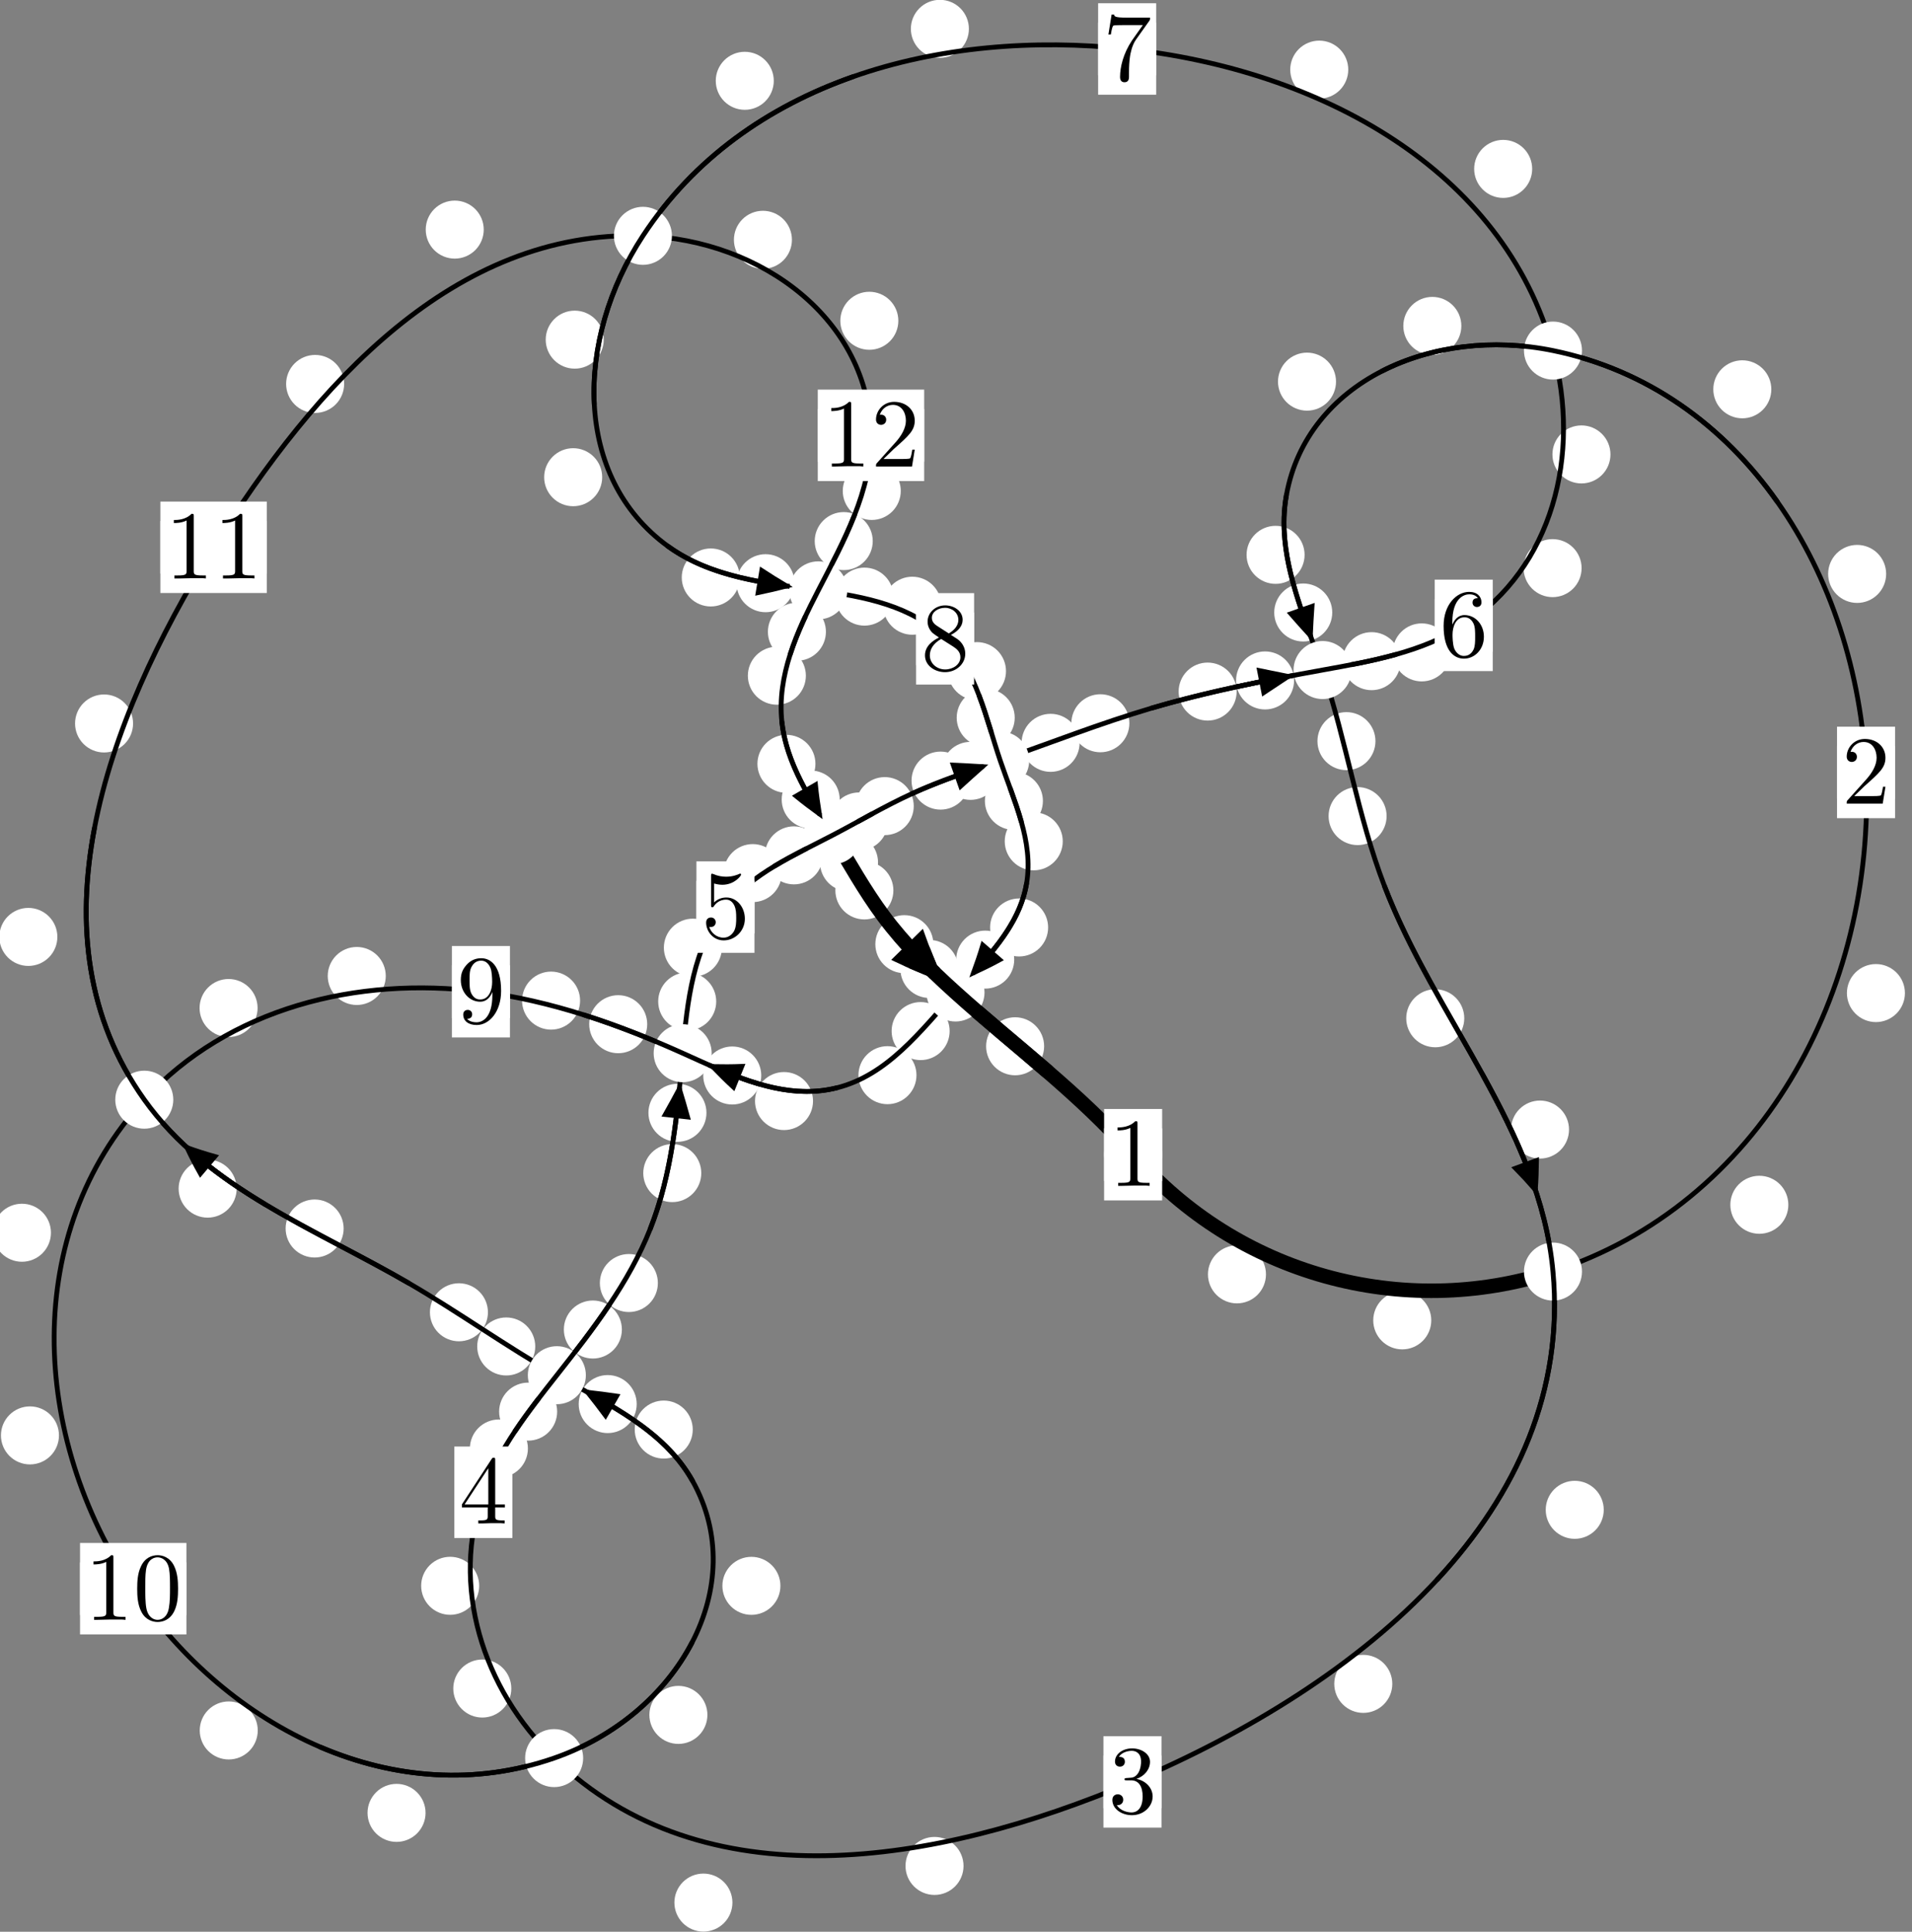 <?xml version="1.0"?>
<!-- Created by MetaPost 1.999 on 2021.07.06:0002 -->
<svg version="1.1" xmlns="http://www.w3.org/2000/svg" xmlns:xlink="http://www.w3.org/1999/xlink" width="196.989" height="199.014" viewBox="0 0 196.989 199.014">
<rect x="0" y="0" width="196.989" height="199.014" fill="#808080" stroke="none"/>
<!-- Original BoundingBox: -160.728546 -67.995987 36.260040 131.018036 -->
  <defs>
    <g transform="scale(0.01,0.01)" id="GLYPHcmr10_48">
      <path style="fill-rule: evenodd;" d="M460 -320C460 -400,455 -480,420 -554C374 -650,292 -666,250 -666C190 -666,117 -640,76 -547C44 -478,39 -400,39 -320C39 -245,43 -155,84 -79C127 2,200 22,249 22C303 22,379 1,423 -94C455 -163,460 -241,460 -320M249 -0C210 -0,151 -25,133 -121C122 -181,122 -273,122 -332C122 -396,122 -462,130 -516C149 -635,224 -644,249 -644C282 -644,348 -626,367 -527C377 -471,377 -395,377 -332C377 -257,377 -189,366 -125C351 -30,294 -0,249 -0"></path>
    </g>
    <g transform="scale(0.01,0.01)" id="GLYPHcmr10_49">
      <path style="fill-rule: evenodd;" d="M294 -640C294 -664,294 -666,271 -666C209 -602,121 -602,89 -602L89 -571C109 -571,168 -571,220 -597L220 -79C220 -43,217 -31,127 -31L95 -31L95 -0L257 -0L130 -3L217 -3L257 -3L297 -3L384 -3L419 -0L419 -31L387 -31C297 -31,294 -42,294 -79"></path>
    </g>
    <g transform="scale(0.01,0.01)" id="GLYPHcmr10_50">
      <path style="fill-rule: evenodd;" d="M127 -77L233 -180C389 -318,449 -372,449 -472C449 -586,359 -666,237 -666C124 -666,50 -574,50 -485C50 -429,100 -429,103 -429C120 -429,155 -441,155 -482C155 -508,137 -534,102 -534C94 -534,92 -534,89 -533C112 -598,166 -635,224 -635C315 -635,358 -554,358 -472C358 -392,308 -313,253 -251L61 -37C50 -26,50 -24,50 -0L421 -0L449 -174L424 -174C419 -144,412 -100,402 -85C395 -77,329 -77,307 -77"></path>
    </g>
    <g transform="scale(0.01,0.01)" id="GLYPHcmr10_51">
      <path style="fill-rule: evenodd;" d="M290 -352C372 -379,430 -449,430 -528C430 -610,342 -666,246 -666C145 -666,69 -606,69 -530C69 -497,91 -478,120 -478C151 -478,171 -500,171 -529C171 -579,124 -579,109 -579C140 -628,206 -641,242 -641C283 -641,338 -619,338 -529C338 -517,336 -459,310 -415C280 -367,246 -364,221 -363C213 -362,189 -360,182 -360C174 -359,167 -358,167 -348C167 -337,174 -337,191 -337L235 -337C317 -337,354 -269,354 -171C354 -35,285 -6,241 -6C198 -6,123 -23,88 -82C123 -77,154 -99,154 -137C154 -173,127 -193,98 -193C74 -193,42 -179,42 -135C42 -44,135 22,244 22C366 22,457 -69,457 -171C457 -253,394 -331,290 -352"></path>
    </g>
    <g transform="scale(0.01,0.01)" id="GLYPHcmr10_52">
      <path style="fill-rule: evenodd;" d="M294 -165L294 -78C294 -42,292 -31,218 -31L197 -31L197 -0L332 -0L238 -3L290 -3L332 -3L374 -3L427 -3L468 -0L468 -31L447 -31C373 -31,371 -42,371 -78L371 -165L471 -165L471 -196L371 -196L371 -651C371 -671,371 -677,355 -677C346 -677,343 -677,335 -665L28 -196L28 -165M300 -196L56 -196L300 -569"></path>
    </g>
    <g transform="scale(0.01,0.01)" id="GLYPHcmr10_53">
      <path style="fill-rule: evenodd;" d="M449 -201C449 -320,367 -420,259 -420C211 -420,168 -404,132 -369L132 -564C152 -558,185 -551,217 -551C340 -551,410 -642,410 -655C410 -661,407 -666,400 -666C399 -666,397 -666,392 -663C372 -654,323 -634,256 -634C216 -634,170 -641,123 -662C115 -665,113 -665,111 -665C101 -665,101 -657,101 -641L101 -345C101 -327,101 -319,115 -319C122 -319,124 -322,128 -328C139 -344,176 -398,257 -398C309 -398,334 -352,342 -334C358 -297,360 -258,360 -208C360 -173,360 -113,336 -71C312 -32,275 -6,229 -6C156 -6,99 -59,82 -118C85 -117,88 -116,99 -116C132 -116,149 -141,149 -165C149 -189,132 -214,99 -214C85 -214,50 -207,50 -161C50 -75,119 22,231 22C347 22,449 -74,449 -201"></path>
    </g>
    <g transform="scale(0.01,0.01)" id="GLYPHcmr10_54">
      <path style="fill-rule: evenodd;" d="M132 -328L132 -352C132 -605,256 -641,307 -641C331 -641,373 -635,395 -601C380 -601,340 -601,340 -556C340 -525,364 -510,386 -510C402 -510,432 -519,432 -558C432 -618,388 -666,305 -666C177 -666,42 -537,42 -316C42 -49,158 22,251 22C362 22,457 -72,457 -204C457 -331,368 -427,257 -427C189 -427,152 -376,132 -328M251 -6C188 -6,158 -66,152 -81C134 -128,134 -208,134 -226C134 -304,166 -404,256 -404C272 -404,318 -404,349 -342C367 -305,367 -254,367 -205C367 -157,367 -107,350 -71C320 -11,274 -6,251 -6"></path>
    </g>
    <g transform="scale(0.01,0.01)" id="GLYPHcmr10_55">
      <path style="fill-rule: evenodd;" d="M476 -609C485 -621,485 -623,485 -644L242 -644C120 -644,118 -657,114 -676L89 -676L56 -470L81 -470C84 -486,93 -549,106 -561C113 -567,191 -567,204 -567L411 -567C400 -551,321 -442,299 -409C209 -274,176 -135,176 -33C176 -23,176 22,222 22C268 22,268 -23,268 -33L268 -84C268 -139,271 -194,279 -248C283 -271,297 -357,341 -419"></path>
    </g>
    <g transform="scale(0.01,0.01)" id="GLYPHcmr10_56">
      <path style="fill-rule: evenodd;" d="M163 -457C117 -487,113 -521,113 -538C113 -599,178 -641,249 -641C322 -641,386 -589,386 -517C386 -460,347 -412,287 -377M309 -362C381 -399,430 -451,430 -517C430 -609,341 -666,250 -666C150 -666,69 -592,69 -499C69 -481,71 -436,113 -389C124 -377,161 -352,186 -335C128 -306,42 -250,42 -151C42 -45,144 22,249 22C362 22,457 -61,457 -168C457 -204,446 -249,408 -291C389 -312,373 -322,309 -362M209 -320L332 -242C360 -223,407 -193,407 -132C407 -58,332 -6,250 -6C164 -6,92 -68,92 -151C92 -209,124 -273,209 -320"></path>
    </g>
    <g transform="scale(0.01,0.01)" id="GLYPHcmr10_57">
      <path style="fill-rule: evenodd;" d="M367 -318L367 -286C367 -52,263 -6,205 -6C188 -6,134 -8,107 -42C151 -42,159 -71,159 -88C159 -119,135 -134,113 -134C97 -134,67 -125,67 -86C67 -19,121 22,206 22C335 22,457 -114,457 -329C457 -598,342 -666,253 -666C198 -666,149 -648,106 -603C65 -558,42 -516,42 -441C42 -316,130 -218,242 -218C303 -218,344 -260,367 -318M243 -241C227 -241,181 -241,150 -304C132 -341,132 -391,132 -440C132 -494,132 -541,153 -578C180 -628,218 -641,253 -641C299 -641,332 -607,349 -562C361 -530,365 -467,365 -421C365 -338,331 -241,243 -241"></path>
    </g>
  </defs>
  <path d="M130.43 131.286C130.43 130.493,130.116 129.733,129.555 129.173C128.995 128.612,128.234 128.297,127.442 128.297C126.649 128.297,125.889 128.612,125.328 129.173C124.768 129.733,124.453 130.493,124.453 131.286C124.453 132.079,124.768 132.839,125.328 133.399C125.889 133.96,126.649 134.275,127.442 134.275C128.234 134.275,128.995 133.96,129.555 133.399C130.116 132.839,130.43 132.079,130.43 131.286Z" style="fill: rgb(100%,100%,100%);stroke: none;"></path>
  <path d="M119.732 118.959C119.732 118.166,119.417 117.406,118.857 116.846C118.296 116.285,117.536 115.97,116.743 115.97C115.951 115.97,115.191 116.285,114.63 116.846C114.07 117.406,113.755 118.166,113.755 118.959C113.755 119.752,114.07 120.512,114.63 121.072C115.191 121.633,115.951 121.948,116.743 121.948C117.536 121.948,118.296 121.633,118.857 121.072C119.417 120.512,119.732 119.752,119.732 118.959Z" style="fill: rgb(100%,100%,100%);stroke: none;"></path>
  <path d="M184.249 124.119C184.249 123.326,183.934 122.566,183.374 122.005C182.813 121.445,182.053 121.13,181.261 121.13C180.468 121.13,179.708 121.445,179.147 122.005C178.587 122.566,178.272 123.326,178.272 124.119C178.272 124.911,178.587 125.671,179.147 126.232C179.708 126.792,180.468 127.107,181.261 127.107C182.053 127.107,182.813 126.792,183.374 126.232C183.934 125.671,184.249 124.911,184.249 124.119Z" style="fill: rgb(100%,100%,100%);stroke: none;"></path>
  <path d="M147.46 136.026C147.46 135.234,147.145 134.473,146.584 133.913C146.024 133.352,145.264 133.038,144.471 133.038C143.678 133.038,142.918 133.352,142.358 133.913C141.797 134.473,141.482 135.234,141.482 136.026C141.482 136.819,141.797 137.579,142.358 138.14C142.918 138.7,143.678 139.015,144.471 139.015C145.264 139.015,146.024 138.7,146.584 138.14C147.145 137.579,147.46 136.819,147.46 136.026Z" style="fill: rgb(100%,100%,100%);stroke: none;"></path>
  <path d="M194.326 59.126C194.326 58.333,194.012 57.573,193.451 57.012C192.891 56.452,192.13 56.137,191.338 56.137C190.545 56.137,189.785 56.452,189.224 57.012C188.664 57.573,188.349 58.333,188.349 59.126C188.349 59.918,188.664 60.679,189.224 61.239C189.785 61.8,190.545 62.114,191.338 62.114C192.13 62.114,192.891 61.8,193.451 61.239C194.012 60.679,194.326 59.918,194.326 59.126Z" style="fill: rgb(100%,100%,100%);stroke: none;"></path>
  <path d="M196.26 102.309C196.26 101.516,195.945 100.756,195.385 100.195C194.824 99.635,194.064 99.32,193.271 99.32C192.479 99.32,191.718 99.635,191.158 100.195C190.598 100.756,190.283 101.516,190.283 102.309C190.283 103.101,190.598 103.861,191.158 104.422C191.718 104.982,192.479 105.297,193.271 105.297C194.064 105.297,194.824 104.982,195.385 104.422C195.945 103.861,196.26 103.101,196.26 102.309Z" style="fill: rgb(100%,100%,100%);stroke: none;"></path>
  <path d="M150.559 33.576C150.559 32.783,150.244 32.023,149.683 31.463C149.123 30.902,148.363 30.587,147.57 30.587C146.777 30.587,146.017 30.902,145.457 31.463C144.896 32.023,144.581 32.783,144.581 33.576C144.581 34.369,144.896 35.129,145.457 35.689C146.017 36.25,146.777 36.565,147.57 36.565C148.363 36.565,149.123 36.25,149.683 35.689C150.244 35.129,150.559 34.369,150.559 33.576Z" style="fill: rgb(100%,100%,100%);stroke: none;"></path>
  <path d="M182.495 40.106C182.495 39.314,182.18 38.553,181.62 37.993C181.059 37.433,180.299 37.118,179.506 37.118C178.714 37.118,177.954 37.433,177.393 37.993C176.833 38.553,176.518 39.314,176.518 40.106C176.518 40.899,176.833 41.659,177.393 42.22C177.954 42.78,178.714 43.095,179.506 43.095C180.299 43.095,181.059 42.78,181.62 42.22C182.18 41.659,182.495 40.899,182.495 40.106Z" style="fill: rgb(100%,100%,100%);stroke: none;"></path>
  <path d="M134.409 57.161C134.409 56.368,134.094 55.608,133.533 55.048C132.973 54.487,132.213 54.172,131.42 54.172C130.627 54.172,129.867 54.487,129.307 55.048C128.746 55.608,128.431 56.368,128.431 57.161C128.431 57.954,128.746 58.714,129.307 59.274C129.867 59.835,130.627 60.15,131.42 60.15C132.213 60.15,132.973 59.835,133.533 59.274C134.094 58.714,134.409 57.954,134.409 57.161Z" style="fill: rgb(100%,100%,100%);stroke: none;"></path>
  <path d="M137.647 39.318C137.647 38.525,137.332 37.765,136.771 37.204C136.211 36.644,135.451 36.329,134.658 36.329C133.865 36.329,133.105 36.644,132.545 37.204C131.984 37.765,131.669 38.525,131.669 39.318C131.669 40.11,131.984 40.871,132.545 41.431C133.105 41.992,133.865 42.306,134.658 42.306C135.451 42.306,136.211 41.992,136.771 41.431C137.332 40.871,137.647 40.11,137.647 39.318Z" style="fill: rgb(100%,100%,100%);stroke: none;"></path>
  <path d="M141.71 76.353C141.71 75.561,141.395 74.801,140.835 74.24C140.274 73.68,139.514 73.365,138.722 73.365C137.929 73.365,137.169 73.68,136.608 74.24C136.048 74.801,135.733 75.561,135.733 76.353C135.733 77.146,136.048 77.906,136.608 78.467C137.169 79.027,137.929 79.342,138.722 79.342C139.514 79.342,140.274 79.027,140.835 78.467C141.395 77.906,141.71 77.146,141.71 76.353Z" style="fill: rgb(100%,100%,100%);stroke: none;"></path>
  <path d="M137.259 63.101C137.259 62.308,136.944 61.548,136.383 60.987C135.823 60.427,135.063 60.112,134.27 60.112C133.477 60.112,132.717 60.427,132.157 60.987C131.596 61.548,131.281 62.308,131.281 63.101C131.281 63.893,131.596 64.653,132.157 65.214C132.717 65.774,133.477 66.089,134.27 66.089C135.063 66.089,135.823 65.774,136.383 65.214C136.944 64.653,137.259 63.893,137.259 63.101Z" style="fill: rgb(100%,100%,100%);stroke: none;"></path>
  <path d="M150.859 104.903C150.859 104.111,150.544 103.351,149.983 102.79C149.423 102.23,148.663 101.915,147.87 101.915C147.077 101.915,146.317 102.23,145.757 102.79C145.196 103.351,144.881 104.111,144.881 104.903C144.881 105.696,145.196 106.456,145.757 107.017C146.317 107.577,147.077 107.892,147.87 107.892C148.663 107.892,149.423 107.577,149.983 107.017C150.544 106.456,150.859 105.696,150.859 104.903Z" style="fill: rgb(100%,100%,100%);stroke: none;"></path>
  <path d="M142.859 84.074C142.859 83.282,142.544 82.521,141.983 81.961C141.423 81.401,140.663 81.086,139.87 81.086C139.077 81.086,138.317 81.401,137.757 81.961C137.196 82.521,136.881 83.282,136.881 84.074C136.881 84.867,137.196 85.627,137.757 86.188C138.317 86.748,139.077 87.063,139.87 87.063C140.663 87.063,141.423 86.748,141.983 86.188C142.544 85.627,142.859 84.867,142.859 84.074Z" style="fill: rgb(100%,100%,100%);stroke: none;"></path>
  <path d="M165.23 155.543C165.23 154.751,164.915 153.99,164.355 153.43C163.794 152.87,163.034 152.555,162.241 152.555C161.449 152.555,160.689 152.87,160.128 153.43C159.568 153.99,159.253 154.751,159.253 155.543C159.253 156.336,159.568 157.096,160.128 157.657C160.689 158.217,161.449 158.532,162.241 158.532C163.034 158.532,163.794 158.217,164.355 157.657C164.915 157.096,165.23 156.336,165.23 155.543Z" style="fill: rgb(100%,100%,100%);stroke: none;"></path>
  <path d="M161.653 116.37C161.653 115.577,161.338 114.817,160.777 114.256C160.217 113.696,159.457 113.381,158.664 113.381C157.871 113.381,157.111 113.696,156.551 114.256C155.99 114.817,155.675 115.577,155.675 116.37C155.675 117.162,155.99 117.923,156.551 118.483C157.111 119.043,157.871 119.358,158.664 119.358C159.457 119.358,160.217 119.043,160.777 118.483C161.338 117.923,161.653 117.162,161.653 116.37Z" style="fill: rgb(100%,100%,100%);stroke: none;"></path>
  <path d="M99.27 192.232C99.27 191.439,98.955 190.679,98.395 190.118C97.834 189.558,97.074 189.243,96.281 189.243C95.489 189.243,94.729 189.558,94.168 190.118C93.608 190.679,93.293 191.439,93.293 192.232C93.293 193.024,93.608 193.785,94.168 194.345C94.729 194.906,95.489 195.22,96.281 195.22C97.074 195.22,97.834 194.906,98.395 194.345C98.955 193.785,99.27 193.024,99.27 192.232Z" style="fill: rgb(100%,100%,100%);stroke: none;"></path>
  <path d="M143.445 173.475C143.445 172.683,143.13 171.923,142.569 171.362C142.009 170.802,141.249 170.487,140.456 170.487C139.663 170.487,138.903 170.802,138.343 171.362C137.782 171.923,137.467 172.683,137.467 173.475C137.467 174.268,137.782 175.028,138.343 175.589C138.903 176.149,139.663 176.464,140.456 176.464C141.249 176.464,142.009 176.149,142.569 175.589C143.13 175.028,143.445 174.268,143.445 173.475Z" style="fill: rgb(100%,100%,100%);stroke: none;"></path>
  <path d="M52.679 173.956C52.679 173.163,52.364 172.403,51.803 171.843C51.243 171.282,50.483 170.967,49.69 170.967C48.897 170.967,48.137 171.282,47.577 171.843C47.016 172.403,46.701 173.163,46.701 173.956C46.701 174.749,47.016 175.509,47.577 176.069C48.137 176.63,48.897 176.945,49.69 176.945C50.483 176.945,51.243 176.63,51.803 176.069C52.364 175.509,52.679 174.749,52.679 173.956Z" style="fill: rgb(100%,100%,100%);stroke: none;"></path>
  <path d="M75.459 196.007C75.459 195.215,75.144 194.454,74.584 193.894C74.023 193.333,73.263 193.019,72.47 193.019C71.678 193.019,70.918 193.333,70.357 193.894C69.797 194.454,69.482 195.215,69.482 196.007C69.482 196.8,69.797 197.56,70.357 198.121C70.918 198.681,71.678 198.996,72.47 198.996C73.263 198.996,74.023 198.681,74.584 198.121C75.144 197.56,75.459 196.8,75.459 196.007Z" style="fill: rgb(100%,100%,100%);stroke: none;"></path>
  <path d="M54.389 149.226C54.389 148.433,54.074 147.673,53.514 147.112C52.953 146.552,52.193 146.237,51.401 146.237C50.608 146.237,49.848 146.552,49.287 147.112C48.727 147.673,48.412 148.433,48.412 149.226C48.412 150.018,48.727 150.779,49.287 151.339C49.848 151.9,50.608 152.214,51.401 152.214C52.193 152.214,52.953 151.9,53.514 151.339C54.074 150.779,54.389 150.018,54.389 149.226Z" style="fill: rgb(100%,100%,100%);stroke: none;"></path>
  <path d="M49.369 163.372C49.369 162.579,49.054 161.819,48.494 161.259C47.933 160.698,47.173 160.383,46.38 160.383C45.588 160.383,44.827 160.698,44.267 161.259C43.707 161.819,43.392 162.579,43.392 163.372C43.392 164.165,43.707 164.925,44.267 165.485C44.827 166.046,45.588 166.361,46.38 166.361C47.173 166.361,47.933 166.046,48.494 165.485C49.054 164.925,49.369 164.165,49.369 163.372Z" style="fill: rgb(100%,100%,100%);stroke: none;"></path>
  <path d="M64.071 136.969C64.071 136.176,63.756 135.416,63.195 134.856C62.635 134.295,61.874 133.98,61.082 133.98C60.289 133.98,59.529 134.295,58.968 134.856C58.408 135.416,58.093 136.176,58.093 136.969C58.093 137.762,58.408 138.522,58.968 139.082C59.529 139.643,60.289 139.958,61.082 139.958C61.874 139.958,62.635 139.643,63.195 139.082C63.756 138.522,64.071 137.762,64.071 136.969Z" style="fill: rgb(100%,100%,100%);stroke: none;"></path>
  <path d="M57.402 145.428C57.402 144.636,57.087 143.876,56.526 143.315C55.966 142.755,55.206 142.44,54.413 142.44C53.62 142.44,52.86 142.755,52.3 143.315C51.739 143.876,51.424 144.636,51.424 145.428C51.424 146.221,51.739 146.981,52.3 147.542C52.86 148.102,53.62 148.417,54.413 148.417C55.206 148.417,55.966 148.102,56.526 147.542C57.087 146.981,57.402 146.221,57.402 145.428Z" style="fill: rgb(100%,100%,100%);stroke: none;"></path>
  <path d="M72.252 120.855C72.252 120.063,71.937 119.302,71.376 118.742C70.816 118.182,70.056 117.867,69.263 117.867C68.47 117.867,67.71 118.182,67.15 118.742C66.589 119.302,66.274 120.063,66.274 120.855C66.274 121.648,66.589 122.408,67.15 122.969C67.71 123.529,68.47 123.844,69.263 123.844C70.056 123.844,70.816 123.529,71.376 122.969C71.937 122.408,72.252 121.648,72.252 120.855Z" style="fill: rgb(100%,100%,100%);stroke: none;"></path>
  <path d="M67.779 132.179C67.779 131.387,67.464 130.626,66.904 130.066C66.343 129.506,65.583 129.191,64.791 129.191C63.998 129.191,63.238 129.506,62.677 130.066C62.117 130.626,61.802 131.387,61.802 132.179C61.802 132.972,62.117 133.732,62.677 134.293C63.238 134.853,63.998 135.168,64.791 135.168C65.583 135.168,66.343 134.853,66.904 134.293C67.464 133.732,67.779 132.972,67.779 132.179Z" style="fill: rgb(100%,100%,100%);stroke: none;"></path>
  <path d="M73.79 103.172C73.79 102.379,73.475 101.619,72.914 101.059C72.354 100.498,71.594 100.183,70.801 100.183C70.008 100.183,69.248 100.498,68.688 101.059C68.127 101.619,67.812 102.379,67.812 103.172C67.812 103.965,68.127 104.725,68.688 105.285C69.248 105.846,70.008 106.161,70.801 106.161C71.594 106.161,72.354 105.846,72.914 105.285C73.475 104.725,73.79 103.965,73.79 103.172Z" style="fill: rgb(100%,100%,100%);stroke: none;"></path>
  <path d="M72.784 114.643C72.784 113.851,72.469 113.091,71.908 112.53C71.348 111.97,70.588 111.655,69.795 111.655C69.002 111.655,68.242 111.97,67.682 112.53C67.121 113.091,66.806 113.851,66.806 114.643C66.806 115.436,67.121 116.196,67.682 116.757C68.242 117.317,69.002 117.632,69.795 117.632C70.588 117.632,71.348 117.317,71.908 116.757C72.469 116.196,72.784 115.436,72.784 114.643Z" style="fill: rgb(100%,100%,100%);stroke: none;"></path>
  <path d="M80.542 89.949C80.542 89.156,80.227 88.396,79.667 87.835C79.106 87.275,78.346 86.96,77.553 86.96C76.761 86.96,76 87.275,75.44 87.835C74.879 88.396,74.565 89.156,74.565 89.949C74.565 90.741,74.879 91.502,75.44 92.062C76 92.623,76.761 92.937,77.553 92.937C78.346 92.937,79.106 92.623,79.667 92.062C80.227 91.502,80.542 90.741,80.542 89.949Z" style="fill: rgb(100%,100%,100%);stroke: none;"></path>
  <path d="M74.375 97.631C74.375 96.838,74.06 96.078,73.499 95.517C72.939 94.957,72.179 94.642,71.386 94.642C70.593 94.642,69.833 94.957,69.273 95.517C68.712 96.078,68.397 96.838,68.397 97.631C68.397 98.423,68.712 99.183,69.273 99.744C69.833 100.304,70.593 100.619,71.386 100.619C72.179 100.619,72.939 100.304,73.499 99.744C74.06 99.183,74.375 98.423,74.375 97.631Z" style="fill: rgb(100%,100%,100%);stroke: none;"></path>
  <path d="M91.49 84.628C91.49 83.835,91.175 83.075,90.614 82.514C90.054 81.954,89.294 81.639,88.501 81.639C87.708 81.639,86.948 81.954,86.388 82.514C85.827 83.075,85.512 83.835,85.512 84.628C85.512 85.42,85.827 86.181,86.388 86.741C86.948 87.301,87.708 87.616,88.501 87.616C89.294 87.616,90.054 87.301,90.614 86.741C91.175 86.181,91.49 85.42,91.49 84.628Z" style="fill: rgb(100%,100%,100%);stroke: none;"></path>
  <path d="M84.786 88.121C84.786 87.328,84.471 86.568,83.911 86.008C83.35 85.447,82.59 85.132,81.798 85.132C81.005 85.132,80.245 85.447,79.684 86.008C79.124 86.568,78.809 87.328,78.809 88.121C78.809 88.914,79.124 89.674,79.684 90.234C80.245 90.795,81.005 91.11,81.798 91.11C82.59 91.11,83.35 90.795,83.911 90.234C84.471 89.674,84.786 88.914,84.786 88.121Z" style="fill: rgb(100%,100%,100%);stroke: none;"></path>
  <path d="M99.893 80.419C99.893 79.626,99.578 78.866,99.017 78.306C98.457 77.745,97.697 77.43,96.904 77.43C96.111 77.43,95.351 77.745,94.791 78.306C94.23 78.866,93.915 79.626,93.915 80.419C93.915 81.212,94.23 81.972,94.791 82.532C95.351 83.093,96.111 83.408,96.904 83.408C97.697 83.408,98.457 83.093,99.017 82.532C99.578 81.972,99.893 81.212,99.893 80.419Z" style="fill: rgb(100%,100%,100%);stroke: none;"></path>
  <path d="M94.142 83.047C94.142 82.254,93.827 81.494,93.267 80.934C92.706 80.373,91.946 80.058,91.154 80.058C90.361 80.058,89.601 80.373,89.04 80.934C88.48 81.494,88.165 82.254,88.165 83.047C88.165 83.84,88.48 84.6,89.04 85.16C89.601 85.721,90.361 86.036,91.154 86.036C91.946 86.036,92.706 85.721,93.267 85.16C93.827 84.6,94.142 83.84,94.142 83.047Z" style="fill: rgb(100%,100%,100%);stroke: none;"></path>
  <path d="M111.23 76.528C111.23 75.735,110.915 74.975,110.355 74.414C109.794 73.854,109.034 73.539,108.241 73.539C107.449 73.539,106.688 73.854,106.128 74.414C105.568 74.975,105.253 75.735,105.253 76.528C105.253 77.32,105.568 78.081,106.128 78.641C106.688 79.202,107.449 79.517,108.241 79.517C109.034 79.517,109.794 79.202,110.355 78.641C110.915 78.081,111.23 77.32,111.23 76.528Z" style="fill: rgb(100%,100%,100%);stroke: none;"></path>
  <path d="M102.979 79.415C102.979 78.623,102.664 77.863,102.104 77.302C101.543 76.742,100.783 76.427,99.99 76.427C99.198 76.427,98.437 76.742,97.877 77.302C97.316 77.863,97.002 78.623,97.002 79.415C97.002 80.208,97.316 80.968,97.877 81.529C98.437 82.089,99.198 82.404,99.99 82.404C100.783 82.404,101.543 82.089,102.104 81.529C102.664 80.968,102.979 80.208,102.979 79.415Z" style="fill: rgb(100%,100%,100%);stroke: none;"></path>
  <path d="M127.409 71.247C127.409 70.455,127.094 69.695,126.533 69.134C125.973 68.574,125.213 68.259,124.42 68.259C123.627 68.259,122.867 68.574,122.307 69.134C121.746 69.695,121.431 70.455,121.431 71.247C121.431 72.04,121.746 72.8,122.307 73.361C122.867 73.921,123.627 74.236,124.42 74.236C125.213 74.236,125.973 73.921,126.533 73.361C127.094 72.8,127.409 72.04,127.409 71.247Z" style="fill: rgb(100%,100%,100%);stroke: none;"></path>
  <path d="M116.357 74.512C116.357 73.719,116.042 72.959,115.481 72.398C114.921 71.838,114.161 71.523,113.368 71.523C112.575 71.523,111.815 71.838,111.255 72.398C110.694 72.959,110.379 73.719,110.379 74.512C110.379 75.304,110.694 76.065,111.255 76.625C111.815 77.186,112.575 77.5,113.368 77.5C114.161 77.5,114.921 77.186,115.481 76.625C116.042 76.065,116.357 75.304,116.357 74.512Z" style="fill: rgb(100%,100%,100%);stroke: none;"></path>
  <path d="M144.302 68.114C144.302 67.321,143.987 66.561,143.426 66C142.866 65.44,142.106 65.125,141.313 65.125C140.52 65.125,139.76 65.44,139.2 66C138.639 66.561,138.324 67.321,138.324 68.114C138.324 68.906,138.639 69.667,139.2 70.227C139.76 70.787,140.52 71.102,141.313 71.102C142.106 71.102,142.866 70.787,143.426 70.227C143.987 69.667,144.302 68.906,144.302 68.114Z" style="fill: rgb(100%,100%,100%);stroke: none;"></path>
  <path d="M133.326 70.1C133.326 69.307,133.011 68.547,132.451 67.987C131.89 67.426,131.13 67.111,130.337 67.111C129.545 67.111,128.785 67.426,128.224 67.987C127.664 68.547,127.349 69.307,127.349 70.1C127.349 70.893,127.664 71.653,128.224 72.213C128.785 72.774,129.545 73.089,130.337 73.089C131.13 73.089,131.89 72.774,132.451 72.213C133.011 71.653,133.326 70.893,133.326 70.1Z" style="fill: rgb(100%,100%,100%);stroke: none;"></path>
  <path d="M162.949 58.529C162.949 57.737,162.634 56.977,162.074 56.416C161.513 55.856,160.753 55.541,159.96 55.541C159.168 55.541,158.408 55.856,157.847 56.416C157.287 56.977,156.972 57.737,156.972 58.529C156.972 59.322,157.287 60.082,157.847 60.643C158.408 61.203,159.168 61.518,159.96 61.518C160.753 61.518,161.513 61.203,162.074 60.643C162.634 60.082,162.949 59.322,162.949 58.529Z" style="fill: rgb(100%,100%,100%);stroke: none;"></path>
  <path d="M149.465 67.211C149.465 66.418,149.15 65.658,148.59 65.098C148.029 64.537,147.269 64.222,146.476 64.222C145.684 64.222,144.924 64.537,144.363 65.098C143.803 65.658,143.488 66.418,143.488 67.211C143.488 68.004,143.803 68.764,144.363 69.324C144.924 69.885,145.684 70.2,146.476 70.2C147.269 70.2,148.029 69.885,148.59 69.324C149.15 68.764,149.465 68.004,149.465 67.211Z" style="fill: rgb(100%,100%,100%);stroke: none;"></path>
  <path d="M157.857 17.4C157.857 16.607,157.542 15.847,156.982 15.287C156.422 14.726,155.661 14.411,154.869 14.411C154.076 14.411,153.316 14.726,152.755 15.287C152.195 15.847,151.88 16.607,151.88 17.4C151.88 18.193,152.195 18.953,152.755 19.513C153.316 20.074,154.076 20.389,154.869 20.389C155.661 20.389,156.422 20.074,156.982 19.513C157.542 18.953,157.857 18.193,157.857 17.4Z" style="fill: rgb(100%,100%,100%);stroke: none;"></path>
  <path d="M165.922 46.816C165.922 46.023,165.607 45.263,165.046 44.703C164.486 44.142,163.726 43.827,162.933 43.827C162.14 43.827,161.38 44.142,160.82 44.703C160.259 45.263,159.944 46.023,159.944 46.816C159.944 47.609,160.259 48.369,160.82 48.929C161.38 49.49,162.14 49.805,162.933 49.805C163.726 49.805,164.486 49.49,165.046 48.929C165.607 48.369,165.922 47.609,165.922 46.816Z" style="fill: rgb(100%,100%,100%);stroke: none;"></path>
  <path d="M99.823 2.971C99.823 2.178,99.508 1.418,98.947 0.857C98.387 0.297,97.627 -0.018,96.834 -0.018C96.041 -0.018,95.281 0.297,94.721 0.857C94.16 1.418,93.845 2.178,93.845 2.971C93.845 3.763,94.16 4.524,94.721 5.084C95.281 5.645,96.041 5.959,96.834 5.959C97.627 5.959,98.387 5.645,98.947 5.084C99.508 4.524,99.823 3.763,99.823 2.971Z" style="fill: rgb(100%,100%,100%);stroke: none;"></path>
  <path d="M138.908 7.174C138.908 6.381,138.593 5.621,138.032 5.06C137.472 4.5,136.712 4.185,135.919 4.185C135.126 4.185,134.366 4.5,133.806 5.06C133.245 5.621,132.93 6.381,132.93 7.174C132.93 7.966,133.245 8.726,133.806 9.287C134.366 9.847,135.126 10.162,135.919 10.162C136.712 10.162,137.472 9.847,138.032 9.287C138.593 8.726,138.908 7.966,138.908 7.174Z" style="fill: rgb(100%,100%,100%);stroke: none;"></path>
  <path d="M62.201 34.991C62.201 34.199,61.886 33.439,61.325 32.878C60.765 32.318,60.005 32.003,59.212 32.003C58.419 32.003,57.659 32.318,57.099 32.878C56.538 33.439,56.223 34.199,56.223 34.991C56.223 35.784,56.538 36.544,57.099 37.105C57.659 37.665,58.419 37.98,59.212 37.98C60.005 37.98,60.765 37.665,61.325 37.105C61.886 36.544,62.201 35.784,62.201 34.991Z" style="fill: rgb(100%,100%,100%);stroke: none;"></path>
  <path d="M79.721 8.324C79.721 7.532,79.406 6.771,78.845 6.211C78.285 5.65,77.525 5.336,76.732 5.336C75.939 5.336,75.179 5.65,74.619 6.211C74.058 6.771,73.743 7.532,73.743 8.324C73.743 9.117,74.058 9.877,74.619 10.438C75.179 10.998,75.939 11.313,76.732 11.313C77.525 11.313,78.285 10.998,78.845 10.438C79.406 9.877,79.721 9.117,79.721 8.324Z" style="fill: rgb(100%,100%,100%);stroke: none;"></path>
  <path d="M76.217 59.492C76.217 58.699,75.902 57.939,75.342 57.378C74.781 56.818,74.021 56.503,73.228 56.503C72.436 56.503,71.675 56.818,71.115 57.378C70.554 57.939,70.24 58.699,70.24 59.492C70.24 60.284,70.554 61.044,71.115 61.605C71.675 62.165,72.436 62.48,73.228 62.48C74.021 62.48,74.781 62.165,75.342 61.605C75.902 61.044,76.217 60.284,76.217 59.492Z" style="fill: rgb(100%,100%,100%);stroke: none;"></path>
  <path d="M62.042 49.163C62.042 48.37,61.727 47.61,61.166 47.05C60.606 46.489,59.846 46.174,59.053 46.174C58.26 46.174,57.5 46.489,56.94 47.05C56.379 47.61,56.064 48.37,56.064 49.163C56.064 49.956,56.379 50.716,56.94 51.276C57.5 51.837,58.26 52.152,59.053 52.152C59.846 52.152,60.606 51.837,61.166 51.276C61.727 50.716,62.042 49.956,62.042 49.163Z" style="fill: rgb(100%,100%,100%);stroke: none;"></path>
  <path d="M92.051 61.465C92.051 60.672,91.736 59.912,91.176 59.352C90.615 58.791,89.855 58.476,89.062 58.476C88.27 58.476,87.509 58.791,86.949 59.352C86.389 59.912,86.074 60.672,86.074 61.465C86.074 62.258,86.389 63.018,86.949 63.578C87.509 64.139,88.27 64.454,89.062 64.454C89.855 64.454,90.615 64.139,91.176 63.578C91.736 63.018,92.051 62.258,92.051 61.465Z" style="fill: rgb(100%,100%,100%);stroke: none;"></path>
  <path d="M81.864 60.083C81.864 59.29,81.549 58.53,80.989 57.969C80.428 57.409,79.668 57.094,78.876 57.094C78.083 57.094,77.323 57.409,76.762 57.969C76.202 58.53,75.887 59.29,75.887 60.083C75.887 60.875,76.202 61.636,76.762 62.196C77.323 62.757,78.083 63.071,78.876 63.071C79.668 63.071,80.428 62.757,80.989 62.196C81.549 61.636,81.864 60.875,81.864 60.083Z" style="fill: rgb(100%,100%,100%);stroke: none;"></path>
  <path d="M103.645 69.139C103.645 68.347,103.33 67.587,102.77 67.026C102.209 66.466,101.449 66.151,100.656 66.151C99.864 66.151,99.104 66.466,98.543 67.026C97.983 67.587,97.668 68.347,97.668 69.139C97.668 69.932,97.983 70.692,98.543 71.253C99.104 71.813,99.864 72.128,100.656 72.128C101.449 72.128,102.209 71.813,102.77 71.253C103.33 70.692,103.645 69.932,103.645 69.139Z" style="fill: rgb(100%,100%,100%);stroke: none;"></path>
  <path d="M96.98 62.403C96.98 61.611,96.665 60.85,96.105 60.29C95.544 59.729,94.784 59.414,93.992 59.414C93.199 59.414,92.439 59.729,91.878 60.29C91.318 60.85,91.003 61.611,91.003 62.403C91.003 63.196,91.318 63.956,91.878 64.517C92.439 65.077,93.199 65.392,93.992 65.392C94.784 65.392,95.544 65.077,96.105 64.517C96.665 63.956,96.98 63.196,96.98 62.403Z" style="fill: rgb(100%,100%,100%);stroke: none;"></path>
  <path d="M107.449 82.513C107.449 81.721,107.134 80.961,106.573 80.4C106.013 79.84,105.253 79.525,104.46 79.525C103.667 79.525,102.907 79.84,102.347 80.4C101.786 80.961,101.471 81.721,101.471 82.513C101.471 83.306,101.786 84.066,102.347 84.627C102.907 85.187,103.667 85.502,104.46 85.502C105.253 85.502,106.013 85.187,106.573 84.627C107.134 84.066,107.449 83.306,107.449 82.513Z" style="fill: rgb(100%,100%,100%);stroke: none;"></path>
  <path d="M104.544 73.939C104.544 73.146,104.229 72.386,103.668 71.826C103.108 71.265,102.348 70.95,101.555 70.95C100.762 70.95,100.002 71.265,99.442 71.826C98.881 72.386,98.566 73.146,98.566 73.939C98.566 74.732,98.881 75.492,99.442 76.052C100.002 76.613,100.762 76.928,101.555 76.928C102.348 76.928,103.108 76.613,103.668 76.052C104.229 75.492,104.544 74.732,104.544 73.939Z" style="fill: rgb(100%,100%,100%);stroke: none;"></path>
  <path d="M107.986 95.55C107.986 94.757,107.671 93.997,107.11 93.436C106.55 92.876,105.79 92.561,104.997 92.561C104.204 92.561,103.444 92.876,102.884 93.436C102.323 93.997,102.008 94.757,102.008 95.55C102.008 96.342,102.323 97.103,102.884 97.663C103.444 98.224,104.204 98.538,104.997 98.538C105.79 98.538,106.55 98.224,107.11 97.663C107.671 97.103,107.986 96.342,107.986 95.55Z" style="fill: rgb(100%,100%,100%);stroke: none;"></path>
  <path d="M109.494 86.675C109.494 85.882,109.179 85.122,108.618 84.561C108.058 84.001,107.298 83.686,106.505 83.686C105.712 83.686,104.952 84.001,104.392 84.561C103.831 85.122,103.516 85.882,103.516 86.675C103.516 87.467,103.831 88.228,104.392 88.788C104.952 89.348,105.712 89.663,106.505 89.663C107.298 89.663,108.058 89.348,108.618 88.788C109.179 88.228,109.494 87.467,109.494 86.675Z" style="fill: rgb(100%,100%,100%);stroke: none;"></path>
  <path d="M97.839 106.224C97.839 105.431,97.524 104.671,96.964 104.111C96.403 103.55,95.643 103.235,94.851 103.235C94.058 103.235,93.298 103.55,92.737 104.111C92.177 104.671,91.862 105.431,91.862 106.224C91.862 107.017,92.177 107.777,92.737 108.337C93.298 108.898,94.058 109.213,94.851 109.213C95.643 109.213,96.403 108.898,96.964 108.337C97.524 107.777,97.839 107.017,97.839 106.224Z" style="fill: rgb(100%,100%,100%);stroke: none;"></path>
  <path d="M104.493 98.862C104.493 98.069,104.179 97.309,103.618 96.748C103.058 96.188,102.297 95.873,101.505 95.873C100.712 95.873,99.952 96.188,99.391 96.748C98.831 97.309,98.516 98.069,98.516 98.862C98.516 99.654,98.831 100.414,99.391 100.975C99.952 101.535,100.712 101.85,101.505 101.85C102.297 101.85,103.058 101.535,103.618 100.975C104.179 100.414,104.493 99.654,104.493 98.862Z" style="fill: rgb(100%,100%,100%);stroke: none;"></path>
  <path d="M83.764 113.432C83.764 112.639,83.449 111.879,82.889 111.318C82.328 110.758,81.568 110.443,80.776 110.443C79.983 110.443,79.223 110.758,78.662 111.318C78.102 111.879,77.787 112.639,77.787 113.432C77.787 114.225,78.102 114.985,78.662 115.545C79.223 116.106,79.983 116.421,80.776 116.421C81.568 116.421,82.328 116.106,82.889 115.545C83.449 114.985,83.764 114.225,83.764 113.432Z" style="fill: rgb(100%,100%,100%);stroke: none;"></path>
  <path d="M94.422 110.766C94.422 109.973,94.107 109.213,93.546 108.653C92.986 108.092,92.226 107.777,91.433 107.777C90.64 107.777,89.88 108.092,89.32 108.653C88.759 109.213,88.444 109.973,88.444 110.766C88.444 111.559,88.759 112.319,89.32 112.879C89.88 113.44,90.64 113.755,91.433 113.755C92.226 113.755,92.986 113.44,93.546 112.879C94.107 112.319,94.422 111.559,94.422 110.766Z" style="fill: rgb(100%,100%,100%);stroke: none;"></path>
  <path d="M66.681 105.515C66.681 104.722,66.366 103.962,65.806 103.402C65.245 102.841,64.485 102.526,63.692 102.526C62.9 102.526,62.14 102.841,61.579 103.402C61.019 103.962,60.704 104.722,60.704 105.515C60.704 106.308,61.019 107.068,61.579 107.628C62.14 108.189,62.9 108.504,63.692 108.504C64.485 108.504,65.245 108.189,65.806 107.628C66.366 107.068,66.681 106.308,66.681 105.515Z" style="fill: rgb(100%,100%,100%);stroke: none;"></path>
  <path d="M78.43 110.799C78.43 110.006,78.115 109.246,77.554 108.686C76.994 108.125,76.234 107.81,75.441 107.81C74.648 107.81,73.888 108.125,73.328 108.686C72.767 109.246,72.452 110.006,72.452 110.799C72.452 111.592,72.767 112.352,73.328 112.912C73.888 113.473,74.648 113.788,75.441 113.788C76.234 113.788,76.994 113.473,77.554 112.912C78.115 112.352,78.43 111.592,78.43 110.799Z" style="fill: rgb(100%,100%,100%);stroke: none;"></path>
  <path d="M39.745 100.547C39.745 99.754,39.43 98.994,38.869 98.433C38.309 97.873,37.549 97.558,36.756 97.558C35.963 97.558,35.203 97.873,34.643 98.433C34.082 98.994,33.767 99.754,33.767 100.547C33.767 101.339,34.082 102.099,34.643 102.66C35.203 103.22,35.963 103.535,36.756 103.535C37.549 103.535,38.309 103.22,38.869 102.66C39.43 102.099,39.745 101.339,39.745 100.547Z" style="fill: rgb(100%,100%,100%);stroke: none;"></path>
  <path d="M59.765 103.085C59.765 102.292,59.45 101.532,58.889 100.972C58.329 100.411,57.569 100.096,56.776 100.096C55.983 100.096,55.223 100.411,54.663 100.972C54.102 101.532,53.787 102.292,53.787 103.085C53.787 103.878,54.102 104.638,54.663 105.198C55.223 105.759,55.983 106.074,56.776 106.074C57.569 106.074,58.329 105.759,58.889 105.198C59.45 104.638,59.765 103.878,59.765 103.085Z" style="fill: rgb(100%,100%,100%);stroke: none;"></path>
  <path d="M5.249 126.999C5.249 126.206,4.934 125.446,4.374 124.885C3.813 124.325,3.053 124.01,2.26 124.01C1.467 124.01,0.707 124.325,0.147 124.885C-0.414 125.446,-0.729 126.206,-0.729 126.999C-0.729 127.791,-0.414 128.552,0.147 129.112C0.707 129.673,1.467 129.988,2.26 129.988C3.053 129.988,3.813 129.673,4.374 129.112C4.934 128.552,5.249 127.791,5.249 126.999Z" style="fill: rgb(100%,100%,100%);stroke: none;"></path>
  <path d="M26.539 103.848C26.539 103.055,26.224 102.295,25.664 101.735C25.103 101.174,24.343 100.859,23.55 100.859C22.758 100.859,21.998 101.174,21.437 101.735C20.877 102.295,20.562 103.055,20.562 103.848C20.562 104.641,20.877 105.401,21.437 105.961C21.998 106.522,22.758 106.837,23.55 106.837C24.343 106.837,25.103 106.522,25.664 105.961C26.224 105.401,26.539 104.641,26.539 103.848Z" style="fill: rgb(100%,100%,100%);stroke: none;"></path>
  <path d="M26.556 178.274C26.556 177.481,26.241 176.721,25.681 176.161C25.12 175.6,24.36 175.285,23.568 175.285C22.775 175.285,22.015 175.6,21.454 176.161C20.894 176.721,20.579 177.481,20.579 178.274C20.579 179.067,20.894 179.827,21.454 180.387C22.015 180.948,22.775 181.263,23.568 181.263C24.36 181.263,25.12 180.948,25.681 180.387C26.241 179.827,26.556 179.067,26.556 178.274Z" style="fill: rgb(100%,100%,100%);stroke: none;"></path>
  <path d="M6.075 147.878C6.075 147.086,5.76 146.325,5.199 145.765C4.639 145.204,3.879 144.889,3.086 144.889C2.293 144.889,1.533 145.204,0.973 145.765C0.412 146.325,0.097 147.086,0.097 147.878C0.097 148.671,0.412 149.431,0.973 149.992C1.533 150.552,2.293 150.867,3.086 150.867C3.879 150.867,4.639 150.552,5.199 149.992C5.76 149.431,6.075 148.671,6.075 147.878Z" style="fill: rgb(100%,100%,100%);stroke: none;"></path>
  <path d="M72.882 176.671C72.882 175.878,72.567 175.118,72.006 174.558C71.446 173.997,70.686 173.682,69.893 173.682C69.1 173.682,68.34 173.997,67.78 174.558C67.219 175.118,66.904 175.878,66.904 176.671C66.904 177.464,67.219 178.224,67.78 178.784C68.34 179.345,69.1 179.66,69.893 179.66C70.686 179.66,71.446 179.345,72.006 178.784C72.567 178.224,72.882 177.464,72.882 176.671Z" style="fill: rgb(100%,100%,100%);stroke: none;"></path>
  <path d="M43.844 186.766C43.844 185.974,43.529 185.214,42.968 184.653C42.408 184.093,41.648 183.778,40.855 183.778C40.062 183.778,39.302 184.093,38.742 184.653C38.181 185.214,37.866 185.974,37.866 186.766C37.866 187.559,38.181 188.319,38.742 188.88C39.302 189.44,40.062 189.755,40.855 189.755C41.648 189.755,42.408 189.44,42.968 188.88C43.529 188.319,43.844 187.559,43.844 186.766Z" style="fill: rgb(100%,100%,100%);stroke: none;"></path>
  <path d="M71.373 147.277C71.373 146.484,71.058 145.724,70.497 145.164C69.937 144.603,69.177 144.288,68.384 144.288C67.591 144.288,66.831 144.603,66.271 145.164C65.71 145.724,65.395 146.484,65.395 147.277C65.395 148.07,65.71 148.83,66.271 149.39C66.831 149.951,67.591 150.266,68.384 150.266C69.177 150.266,69.937 149.951,70.497 149.39C71.058 148.83,71.373 148.07,71.373 147.277Z" style="fill: rgb(100%,100%,100%);stroke: none;"></path>
  <path d="M80.404 163.375C80.404 162.583,80.089 161.823,79.528 161.262C78.968 160.702,78.208 160.387,77.415 160.387C76.622 160.387,75.862 160.702,75.302 161.262C74.741 161.823,74.426 162.583,74.426 163.375C74.426 164.168,74.741 164.928,75.302 165.489C75.862 166.049,76.622 166.364,77.415 166.364C78.208 166.364,78.968 166.049,79.528 165.489C80.089 164.928,80.404 164.168,80.404 163.375Z" style="fill: rgb(100%,100%,100%);stroke: none;"></path>
  <path d="M55.145 138.715C55.145 137.923,54.83 137.162,54.269 136.602C53.709 136.041,52.949 135.727,52.156 135.727C51.363 135.727,50.603 136.041,50.043 136.602C49.482 137.162,49.167 137.923,49.167 138.715C49.167 139.508,49.482 140.268,50.043 140.829C50.603 141.389,51.363 141.704,52.156 141.704C52.949 141.704,53.709 141.389,54.269 140.829C54.83 140.268,55.145 139.508,55.145 138.715Z" style="fill: rgb(100%,100%,100%);stroke: none;"></path>
  <path d="M65.599 144.65C65.599 143.857,65.284 143.097,64.723 142.537C64.163 141.976,63.403 141.661,62.61 141.661C61.817 141.661,61.057 141.976,60.497 142.537C59.936 143.097,59.621 143.857,59.621 144.65C59.621 145.443,59.936 146.203,60.497 146.763C61.057 147.324,61.817 147.639,62.61 147.639C63.403 147.639,64.163 147.324,64.723 146.763C65.284 146.203,65.599 145.443,65.599 144.65Z" style="fill: rgb(100%,100%,100%);stroke: none;"></path>
  <path d="M35.405 126.562C35.405 125.77,35.09 125.009,34.529 124.449C33.969 123.889,33.209 123.574,32.416 123.574C31.623 123.574,30.863 123.889,30.303 124.449C29.742 125.009,29.427 125.77,29.427 126.562C29.427 127.355,29.742 128.115,30.303 128.676C30.863 129.236,31.623 129.551,32.416 129.551C33.209 129.551,33.969 129.236,34.529 128.676C35.09 128.115,35.405 127.355,35.405 126.562Z" style="fill: rgb(100%,100%,100%);stroke: none;"></path>
  <path d="M50.271 135.193C50.271 134.4,49.956 133.64,49.396 133.079C48.835 132.519,48.075 132.204,47.282 132.204C46.49 132.204,45.73 132.519,45.169 133.079C44.609 133.64,44.294 134.4,44.294 135.193C44.294 135.985,44.609 136.745,45.169 137.306C45.73 137.866,46.49 138.181,47.282 138.181C48.075 138.181,48.835 137.866,49.396 137.306C49.956 136.745,50.271 135.985,50.271 135.193Z" style="fill: rgb(100%,100%,100%);stroke: none;"></path>
  <path d="M5.91 96.523C5.91 95.73,5.595 94.97,5.034 94.41C4.474 93.849,3.713 93.534,2.921 93.534C2.128 93.534,1.368 93.849,0.807 94.41C0.247 94.97,-0.068 95.73,-0.068 96.523C-0.068 97.316,0.247 98.076,0.807 98.636C1.368 99.197,2.128 99.512,2.921 99.512C3.713 99.512,4.474 99.197,5.034 98.636C5.595 98.076,5.91 97.316,5.91 96.523Z" style="fill: rgb(100%,100%,100%);stroke: none;"></path>
  <path d="M24.382 122.456C24.382 121.663,24.067 120.903,23.506 120.342C22.946 119.782,22.186 119.467,21.393 119.467C20.6 119.467,19.84 119.782,19.279 120.342C18.719 120.903,18.404 121.663,18.404 122.456C18.404 123.248,18.719 124.008,19.279 124.569C19.84 125.129,20.6 125.444,21.393 125.444C22.186 125.444,22.946 125.129,23.506 124.569C24.067 124.008,24.382 123.248,24.382 122.456Z" style="fill: rgb(100%,100%,100%);stroke: none;"></path>
  <path d="M35.456 39.554C35.456 38.761,35.141 38.001,34.58 37.44C34.02 36.88,33.26 36.565,32.467 36.565C31.674 36.565,30.914 36.88,30.354 37.44C29.793 38.001,29.478 38.761,29.478 39.554C29.478 40.346,29.793 41.107,30.354 41.667C30.914 42.227,31.674 42.542,32.467 42.542C33.26 42.542,34.02 42.227,34.58 41.667C35.141 41.107,35.456 40.346,35.456 39.554Z" style="fill: rgb(100%,100%,100%);stroke: none;"></path>
  <path d="M13.71 74.533C13.71 73.741,13.395 72.98,12.835 72.42C12.274 71.86,11.514 71.545,10.721 71.545C9.929 71.545,9.169 71.86,8.608 72.42C8.048 72.98,7.733 73.741,7.733 74.533C7.733 75.326,8.048 76.086,8.608 76.647C9.169 77.207,9.929 77.522,10.721 77.522C11.514 77.522,12.274 77.207,12.835 76.647C13.395 76.086,13.71 75.326,13.71 74.533Z" style="fill: rgb(100%,100%,100%);stroke: none;"></path>
  <path d="M81.591 24.704C81.591 23.911,81.276 23.151,80.716 22.59C80.155 22.03,79.395 21.715,78.602 21.715C77.81 21.715,77.05 22.03,76.489 22.59C75.929 23.151,75.614 23.911,75.614 24.704C75.614 25.496,75.929 26.256,76.489 26.817C77.05 27.377,77.81 27.692,78.602 27.692C79.395 27.692,80.155 27.377,80.716 26.817C81.276 26.256,81.591 25.496,81.591 24.704Z" style="fill: rgb(100%,100%,100%);stroke: none;"></path>
  <path d="M49.839 23.654C49.839 22.862,49.524 22.101,48.964 21.541C48.403 20.98,47.643 20.666,46.85 20.666C46.058 20.666,45.298 20.98,44.737 21.541C44.177 22.101,43.862 22.862,43.862 23.654C43.862 24.447,44.177 25.207,44.737 25.768C45.298 26.328,46.058 26.643,46.85 26.643C47.643 26.643,48.403 26.328,48.964 25.768C49.524 25.207,49.839 24.447,49.839 23.654Z" style="fill: rgb(100%,100%,100%);stroke: none;"></path>
  <path d="M92.805 50.578C92.805 49.785,92.49 49.025,91.93 48.465C91.369 47.904,90.609 47.589,89.816 47.589C89.024 47.589,88.264 47.904,87.703 48.465C87.143 49.025,86.828 49.785,86.828 50.578C86.828 51.371,87.143 52.131,87.703 52.691C88.264 53.252,89.024 53.567,89.816 53.567C90.609 53.567,91.369 53.252,91.93 52.691C92.49 52.131,92.805 51.371,92.805 50.578Z" style="fill: rgb(100%,100%,100%);stroke: none;"></path>
  <path d="M92.554 33.047C92.554 32.254,92.24 31.494,91.679 30.934C91.119 30.373,90.358 30.058,89.566 30.058C88.773 30.058,88.013 30.373,87.452 30.934C86.892 31.494,86.577 32.254,86.577 33.047C86.577 33.84,86.892 34.6,87.452 35.16C88.013 35.721,88.773 36.036,89.566 36.036C90.358 36.036,91.119 35.721,91.679 35.16C92.24 34.6,92.554 33.84,92.554 33.047Z" style="fill: rgb(100%,100%,100%);stroke: none;"></path>
  <path d="M85.093 65.085C85.093 64.292,84.778 63.532,84.217 62.971C83.657 62.411,82.897 62.096,82.104 62.096C81.311 62.096,80.551 62.411,79.991 62.971C79.43 63.532,79.115 64.292,79.115 65.085C79.115 65.877,79.43 66.638,79.991 67.198C80.551 67.759,81.311 68.073,82.104 68.073C82.897 68.073,83.657 67.759,84.217 67.198C84.778 66.638,85.093 65.877,85.093 65.085Z" style="fill: rgb(100%,100%,100%);stroke: none;"></path>
  <path d="M89.917 55.744C89.917 54.951,89.602 54.191,89.041 53.63C88.481 53.07,87.721 52.755,86.928 52.755C86.135 52.755,85.375 53.07,84.815 53.63C84.254 54.191,83.939 54.951,83.939 55.744C83.939 56.536,84.254 57.296,84.815 57.857C85.375 58.417,86.135 58.732,86.928 58.732C87.721 58.732,88.481 58.417,89.041 57.857C89.602 57.296,89.917 56.536,89.917 55.744Z" style="fill: rgb(100%,100%,100%);stroke: none;"></path>
  <path d="M84.013 78.69C84.013 77.898,83.698 77.138,83.138 76.577C82.577 76.017,81.817 75.702,81.024 75.702C80.232 75.702,79.472 76.017,78.911 76.577C78.351 77.138,78.036 77.898,78.036 78.69C78.036 79.483,78.351 80.243,78.911 80.804C79.472 81.364,80.232 81.679,81.024 81.679C81.817 81.679,82.577 81.364,83.138 80.804C83.698 80.243,84.013 79.483,84.013 78.69Z" style="fill: rgb(100%,100%,100%);stroke: none;"></path>
  <path d="M83.027 69.612C83.027 68.82,82.712 68.059,82.152 67.499C81.591 66.938,80.831 66.623,80.039 66.623C79.246 66.623,78.486 66.938,77.925 67.499C77.365 68.059,77.05 68.82,77.05 69.612C77.05 70.405,77.365 71.165,77.925 71.726C78.486 72.286,79.246 72.601,80.039 72.601C80.831 72.601,81.591 72.286,82.152 71.726C82.712 71.165,83.027 70.405,83.027 69.612Z" style="fill: rgb(100%,100%,100%);stroke: none;"></path>
  <path d="M90.462 88.852C90.462 88.059,90.147 87.299,89.586 86.739C89.026 86.178,88.265 85.863,87.473 85.863C86.68 85.863,85.92 86.178,85.359 86.739C84.799 87.299,84.484 88.059,84.484 88.852C84.484 89.645,84.799 90.405,85.359 90.965C85.92 91.526,86.68 91.841,87.473 91.841C88.265 91.841,89.026 91.526,89.586 90.965C90.147 90.405,90.462 89.645,90.462 88.852Z" style="fill: rgb(100%,100%,100%);stroke: none;"></path>
  <path d="M86.514 82.369C86.514 81.577,86.199 80.816,85.639 80.256C85.078 79.696,84.318 79.381,83.525 79.381C82.733 79.381,81.973 79.696,81.412 80.256C80.852 80.816,80.537 81.577,80.537 82.369C80.537 83.162,80.852 83.922,81.412 84.483C81.973 85.043,82.733 85.358,83.525 85.358C84.318 85.358,85.078 85.043,85.639 84.483C86.199 83.922,86.514 83.162,86.514 82.369Z" style="fill: rgb(100%,100%,100%);stroke: none;"></path>
  <path d="M96.162 97.27C96.162 96.477,95.847 95.717,95.287 95.157C94.726 94.596,93.966 94.281,93.173 94.281C92.381 94.281,91.62 94.596,91.06 95.157C90.499 95.717,90.185 96.477,90.185 97.27C90.185 98.063,90.499 98.823,91.06 99.383C91.62 99.944,92.381 100.259,93.173 100.259C93.966 100.259,94.726 99.944,95.287 99.383C95.847 98.823,96.162 98.063,96.162 97.27Z" style="fill: rgb(100%,100%,100%);stroke: none;"></path>
  <path d="M92.044 91.733C92.044 90.941,91.729 90.181,91.168 89.62C90.608 89.06,89.847 88.745,89.055 88.745C88.262 88.745,87.502 89.06,86.941 89.62C86.381 90.181,86.066 90.941,86.066 91.733C86.066 92.526,86.381 93.286,86.941 93.847C87.502 94.407,88.262 94.722,89.055 94.722C89.847 94.722,90.608 94.407,91.168 93.847C91.729 93.286,92.044 92.526,92.044 91.733Z" style="fill: rgb(100%,100%,100%);stroke: none;"></path>
  <path d="M107.574 107.789C107.574 106.996,107.259 106.236,106.698 105.676C106.138 105.115,105.378 104.8,104.585 104.8C103.792 104.8,103.032 105.115,102.472 105.676C101.911 106.236,101.596 106.996,101.596 107.789C101.596 108.582,101.911 109.342,102.472 109.902C103.032 110.463,103.792 110.778,104.585 110.778C105.378 110.778,106.138 110.463,106.698 109.902C107.259 109.342,107.574 108.582,107.574 107.789Z" style="fill: rgb(100%,100%,100%);stroke: none;"></path>
  <path d="M98.745 99.823C98.745 99.031,98.43 98.271,97.869 97.71C97.309 97.15,96.549 96.835,95.756 96.835C94.963 96.835,94.203 97.15,93.643 97.71C93.082 98.271,92.767 99.031,92.767 99.823C92.767 100.616,93.082 101.376,93.643 101.937C94.203 102.497,94.963 102.812,95.756 102.812C96.549 102.812,97.309 102.497,97.869 101.937C98.43 101.376,98.745 100.616,98.745 99.823Z" style="fill: rgb(100%,100%,100%);stroke: none;"></path>
  <path d="M116.743 118.959C127.442 131.286,144.471 136.026,160 131C181.261 124.119,193.271 102.309,192.253 79.577C191.338 59.126,179.506 40.106,160 36.118C147.57 33.576,134.658 39.318,132.542 50.981C131.42 57.161,134.27 63.101,136.261 69.028C138.722 76.353,139.87 84.074,142.642 91.291C147.87 104.903,158.664 116.37,160 131C162.241 155.543,140.456 173.475,116.675 183.573C96.281 192.232,72.47 196.007,57.092 181.121C49.69 173.956,46.38 163.372,49.8 153.736C51.401 149.226,54.413 145.428,57.371 141.676C61.082 136.969,64.791 132.179,66.995 126.597C69.263 120.855,69.795 114.643,70.333 108.502C70.801 103.172,71.386 97.631,74.741 93.451C77.553 89.949,81.798 88.121,85.768 86.052C88.501 84.628,91.154 83.047,93.957 81.766C96.904 80.419,99.99 79.415,103.048 78.345C108.241 76.528,113.368 74.512,118.646 72.953C124.42 71.247,130.337 70.1,136.261 69.028C141.313 68.114,146.476 67.211,150.802 64.426C159.96 58.529,162.933 46.816,160 36.118C154.869 17.4,135.919 7.174,116.128 5.045C96.834 2.971,76.732 8.324,66.239 24.295C59.212 34.991,59.053 49.163,68.786 56.255C73.228 59.492,78.876 60.083,84.307 60.82C89.062 61.465,93.992 62.403,97.369 65.816C100.656 69.139,101.555 73.939,103.048 78.345C104.46 82.513,106.505 86.675,105.764 91.034C104.997 95.55,101.505 98.862,98.444 102.248C94.851 106.224,91.433 110.766,86.216 112.071C80.776 113.432,75.441 110.799,70.333 108.502C63.692 105.515,56.776 103.085,49.548 102.168C36.756 100.547,23.55 103.848,14.865 113.292C2.26 126.999,3.086 147.878,13.726 163.669C23.568 178.274,40.855 186.766,57.092 181.121C69.893 176.671,77.415 163.375,71.342 152.551C68.384 147.277,62.61 144.65,57.371 141.676C52.156 138.715,47.282 135.193,42.096 132.182C32.416 126.562,21.393 122.456,14.865 113.292C2.921 96.523,10.721 74.533,22.005 56.383C32.467 39.554,46.85 23.654,66.239 24.295C78.602 24.704,89.566 33.047,89.735 44.849C89.816 50.578,86.928 55.744,84.307 60.82C82.104 65.085,80.039 69.612,80.558 74.391C81.024 78.69,83.525 82.369,85.768 86.052C87.473 88.852,89.055 91.733,91.012 94.364C93.173 97.27,95.756 99.823,98.444 102.248C104.585 107.789,111.318 112.707,116.743 118.959" style="stroke:rgb(0%,0%,0%); stroke-width: 0.498;stroke-linecap: round;stroke-linejoin: round;stroke-miterlimit: 10;fill: none;"></path>
  <path d="M116.743 118.959C127.442 131.286,144.471 136.026,160 131" style="stroke:rgb(0%,0%,0%); stroke-width: 1.494;stroke-linecap: round;stroke-linejoin: round;stroke-miterlimit: 10;fill: none;"></path>
  <path d="M85.768 86.052C87.473 88.852,89.055 91.733,91.012 94.364C93.173 97.27,95.756 99.823,98.444 102.248C104.585 107.789,111.318 112.707,116.743 118.959" style="stroke:rgb(0%,0%,0%); stroke-width: 1.494;stroke-linecap: round;stroke-linejoin: round;stroke-miterlimit: 10;fill: none;"></path>
  <path d="M162.989 131C162.989 130.207,162.674 129.447,162.113 128.887C161.553 128.326,160.793 128.011,160 128.011C159.207 128.011,158.447 128.326,157.887 128.887C157.326 129.447,157.011 130.207,157.011 131C157.011 131.793,157.326 132.553,157.887 133.113C158.447 133.674,159.207 133.989,160 133.989C160.793 133.989,161.553 133.674,162.113 133.113C162.674 132.553,162.989 131.793,162.989 131Z" style="fill: rgb(100%,100%,100%);stroke: none;"></path>
  <path d="M152.78 110.764C156.299 117.161,159.332 123.685,160 131C161.121 143.272,156.235 153.891,148.096 162.704" style="stroke:rgb(0%,0%,0%); stroke-width: 0.498;stroke-linecap: round;stroke-linejoin: round;stroke-miterlimit: 10;fill: none;"></path>
  <path d="M139.25 69.028C139.25 68.235,138.935 67.475,138.374 66.915C137.814 66.354,137.054 66.039,136.261 66.039C135.468 66.039,134.708 66.354,134.148 66.915C133.587 67.475,133.272 68.235,133.272 69.028C133.272 69.821,133.587 70.581,134.148 71.141C134.708 71.702,135.468 72.017,136.261 72.017C137.054 72.017,137.814 71.702,138.374 71.141C138.935 70.581,139.25 69.821,139.25 69.028Z" style="fill: rgb(100%,100%,100%);stroke: none;"></path>
  <path d="M127.397 70.753C130.339 70.119,133.299 69.564,136.261 69.028C138.787 68.571,141.341 68.117,143.804 67.428" style="stroke:rgb(0%,0%,0%); stroke-width: 0.498;stroke-linecap: round;stroke-linejoin: round;stroke-miterlimit: 10;fill: none;"></path>
  <path d="M60.081 181.121C60.081 180.329,59.766 179.569,59.205 179.008C58.645 178.448,57.885 178.133,57.092 178.133C56.299 178.133,55.539 178.448,54.979 179.008C54.418 179.569,54.103 180.329,54.103 181.121C54.103 181.914,54.418 182.674,54.979 183.235C55.539 183.795,56.299 184.11,57.092 184.11C57.885 184.11,58.645 183.795,59.205 183.235C59.766 182.674,60.081 181.914,60.081 181.121Z" style="fill: rgb(100%,100%,100%);stroke: none;"></path>
  <path d="M33.011 179.989C40.592 183.232,48.974 183.944,57.092 181.121C63.493 178.896,68.573 174.46,71.295 169.226" style="stroke:rgb(0%,0%,0%); stroke-width: 0.498;stroke-linecap: round;stroke-linejoin: round;stroke-miterlimit: 10;fill: none;"></path>
  <path d="M73.322 108.502C73.322 107.709,73.007 106.949,72.447 106.388C71.886 105.828,71.126 105.513,70.333 105.513C69.541 105.513,68.781 105.828,68.22 106.388C67.66 106.949,67.345 107.709,67.345 108.502C67.345 109.294,67.66 110.055,68.22 110.615C68.781 111.176,69.541 111.491,70.333 111.491C71.126 111.491,71.886 111.176,72.447 110.615C73.007 110.055,73.322 109.294,73.322 108.502Z" style="fill: rgb(100%,100%,100%);stroke: none;"></path>
  <path d="M78.15 111.658C75.498 110.883,72.887 109.65,70.333 108.502C67.013 107.008,63.624 105.654,60.161 104.559" style="stroke:rgb(0%,0%,0%); stroke-width: 0.498;stroke-linecap: round;stroke-linejoin: round;stroke-miterlimit: 10;fill: none;"></path>
  <path d="M106.037 78.345C106.037 77.553,105.722 76.793,105.161 76.232C104.601 75.672,103.84 75.357,103.048 75.357C102.255 75.357,101.495 75.672,100.934 76.232C100.374 76.793,100.059 77.553,100.059 78.345C100.059 79.138,100.374 79.898,100.934 80.459C101.495 81.019,102.255 81.334,103.048 81.334C103.84 81.334,104.601 81.019,105.161 80.459C105.722 79.898,106.037 79.138,106.037 78.345Z" style="fill: rgb(100%,100%,100%);stroke: none;"></path>
  <path d="M100.881 71.675C101.703 73.841,102.301 76.142,103.048 78.345C103.754 80.429,104.618 82.512,105.213 84.618" style="stroke:rgb(0%,0%,0%); stroke-width: 0.498;stroke-linecap: round;stroke-linejoin: round;stroke-miterlimit: 10;fill: none;"></path>
  <path d="M162.989 36.118C162.989 35.325,162.674 34.565,162.113 34.004C161.553 33.444,160.793 33.129,160 33.129C159.207 33.129,158.447 33.444,157.887 34.004C157.326 34.565,157.011 35.325,157.011 36.118C157.011 36.91,157.326 37.671,157.887 38.231C158.447 38.791,159.207 39.106,160 39.106C160.793 39.106,161.553 38.791,162.113 38.231C162.674 37.671,162.989 36.91,162.989 36.118Z" style="fill: rgb(100%,100%,100%);stroke: none;"></path>
  <path d="M183.098 51.674C177.588 43.864,169.753 38.112,160 36.118C153.785 34.847,147.449 35.647,142.403 38.222" style="stroke:rgb(0%,0%,0%); stroke-width: 0.498;stroke-linecap: round;stroke-linejoin: round;stroke-miterlimit: 10;fill: none;"></path>
  <path d="M87.295 60.82C87.295 60.027,86.98 59.267,86.42 58.706C85.859 58.146,85.099 57.831,84.307 57.831C83.514 57.831,82.754 58.146,82.193 58.706C81.633 59.267,81.318 60.027,81.318 60.82C81.318 61.612,81.633 62.372,82.193 62.933C82.754 63.493,83.514 63.808,84.307 63.808C85.099 63.808,85.859 63.493,86.42 62.933C86.98 62.372,87.295 61.612,87.295 60.82Z" style="fill: rgb(100%,100%,100%);stroke: none;"></path>
  <path d="M88.034 53.079C86.995 55.721,85.617 58.282,84.307 60.82C83.205 62.952,82.138 65.15,81.412 67.413" style="stroke:rgb(0%,0%,0%); stroke-width: 0.498;stroke-linecap: round;stroke-linejoin: round;stroke-miterlimit: 10;fill: none;"></path>
  <path d="M101.432 102.248C101.432 101.456,101.118 100.695,100.557 100.135C99.997 99.575,99.236 99.26,98.444 99.26C97.651 99.26,96.891 99.575,96.33 100.135C95.77 100.695,95.455 101.456,95.455 102.248C95.455 103.041,95.77 103.801,96.33 104.362C96.891 104.922,97.651 105.237,98.444 105.237C99.236 105.237,99.997 104.922,100.557 104.362C101.118 103.801,101.432 103.041,101.432 102.248Z" style="fill: rgb(100%,100%,100%);stroke: none;"></path>
  <path d="M94.53 98.487C95.782 99.791,97.1 101.036,98.444 102.248C101.514 105.019,104.733 107.633,107.862 110.337" style="stroke:rgb(0%,0%,0%); stroke-width: 1.494;stroke-linecap: round;stroke-linejoin: round;stroke-miterlimit: 10;fill: none;"></path>
  <path d="M17.854 113.292C17.854 112.499,17.539 111.739,16.979 111.179C16.418 110.618,15.658 110.303,14.865 110.303C14.073 110.303,13.313 110.618,12.752 111.179C12.192 111.739,11.877 112.499,11.877 113.292C11.877 114.085,12.192 114.845,12.752 115.405C13.313 115.966,14.073 116.281,14.865 116.281C15.658 116.281,16.418 115.966,16.979 115.405C17.539 114.845,17.854 114.085,17.854 113.292Z" style="fill: rgb(100%,100%,100%);stroke: none;"></path>
  <path d="M27.299 124.066C22.517 121.191,18.129 117.874,14.865 113.292C8.893 104.907,7.857 95.218,9.725 85.356" style="stroke:rgb(0%,0%,0%); stroke-width: 0.498;stroke-linecap: round;stroke-linejoin: round;stroke-miterlimit: 10;fill: none;"></path>
  <path d="M60.36 141.676C60.36 140.883,60.045 140.123,59.484 139.563C58.924 139.002,58.164 138.687,57.371 138.687C56.578 138.687,55.818 139.002,55.258 139.563C54.697 140.123,54.382 140.883,54.382 141.676C54.382 142.469,54.697 143.229,55.258 143.789C55.818 144.35,56.578 144.665,57.371 144.665C58.164 144.665,58.924 144.35,59.484 143.789C60.045 143.229,60.36 142.469,60.36 141.676Z" style="fill: rgb(100%,100%,100%);stroke: none;"></path>
  <path d="M53.076 147.422C54.399 145.44,55.892 143.552,57.371 141.676C59.226 139.322,61.081 136.948,62.748 134.465" style="stroke:rgb(0%,0%,0%); stroke-width: 0.498;stroke-linecap: round;stroke-linejoin: round;stroke-miterlimit: 10;fill: none;"></path>
  <path d="M69.228 24.295C69.228 23.502,68.913 22.742,68.353 22.182C67.792 21.621,67.032 21.306,66.239 21.306C65.447 21.306,64.687 21.621,64.126 22.182C63.566 22.742,63.251 23.502,63.251 24.295C63.251 25.088,63.566 25.848,64.126 26.408C64.687 26.969,65.447 27.284,66.239 27.284C67.032 27.284,67.792 26.969,68.353 26.408C68.913 25.848,69.228 25.088,69.228 24.295Z" style="fill: rgb(100%,100%,100%);stroke: none;"></path>
  <path d="M87.883 7.903C79.134 10.979,71.486 16.31,66.239 24.295C62.726 29.643,60.929 35.86,61.228 41.627" style="stroke:rgb(0%,0%,0%); stroke-width: 0.498;stroke-linecap: round;stroke-linejoin: round;stroke-miterlimit: 10;fill: none;"></path>
  <path d="M88.757 86.052C88.757 85.259,88.442 84.499,87.881 83.939C87.321 83.378,86.561 83.063,85.768 83.063C84.975 83.063,84.215 83.378,83.655 83.939C83.094 84.499,82.779 85.259,82.779 86.052C82.779 86.845,83.094 87.605,83.655 88.165C84.215 88.726,84.975 89.041,85.768 89.041C86.561 89.041,87.321 88.726,87.881 88.165C88.442 87.605,88.757 86.845,88.757 86.052Z" style="fill: rgb(100%,100%,100%);stroke: none;"></path>
  <path d="M79.82 89.214C81.729 88.061,83.783 87.087,85.768 86.052C87.134 85.34,88.481 84.589,89.836 83.855" style="stroke:rgb(0%,0%,0%); stroke-width: 0.498;stroke-linecap: round;stroke-linejoin: round;stroke-miterlimit: 10;fill: none;"></path>
  <path d="M91.012 94.364C92.741 96.689,94.74 98.788,96.846 100.776" style="stroke:rgb(0%,0%,0%); stroke-width: 0.498;stroke-linecap: round;stroke-linejoin: round;stroke-miterlimit: 10;fill: none;"></path>
  <path d="M92.245 98.82C93.746 99.541,95.287 100.182,96.846 100.776C96.163 99.254,95.528 97.711,94.976 96.139Z" style="stroke:rgb(0%,0%,0%); stroke-width: 0.498;fill: rgb(0%,0%,0%);"></path>
  <path d="M91.012 94.364C92.741 96.689,94.74 98.788,96.846 100.776" style="stroke:rgb(0%,0%,0%); stroke-width: 0.498;stroke-linecap: round;stroke-linejoin: round;stroke-miterlimit: 10;fill: none;"></path>
  <path d="M94.066 99.65C94.983 100.047,95.911 100.42,96.846 100.776C96.437 99.863,96.044 98.943,95.677 98.013Z" style="stroke:rgb(0%,0%,0%); stroke-width: 0.498;fill: rgb(0%,0%,0%);"></path>
  <path d="M132.542 50.981C131.644 55.925,133.289 60.715,135.002 65.468" style="stroke:rgb(0%,0%,0%); stroke-width: 0.498;stroke-linecap: round;stroke-linejoin: round;stroke-miterlimit: 10;fill: none;"></path>
  <path d="M133.003 63.232C133.656 63.985,134.328 64.728,135.002 65.468C135.049 64.468,135.099 63.467,135.17 62.473Z" style="stroke:rgb(0%,0%,0%); stroke-width: 0.498;fill: rgb(0%,0%,0%);"></path>
  <path d="M142.642 91.291C146.824 102.181,154.569 111.697,158.184 122.559" style="stroke:rgb(0%,0%,0%); stroke-width: 0.498;stroke-linecap: round;stroke-linejoin: round;stroke-miterlimit: 10;fill: none;"></path>
  <path d="M156.149 120.354C156.85 121.07,157.529 121.804,158.184 122.559C158.255 121.562,158.293 120.563,158.304 119.561Z" style="stroke:rgb(0%,0%,0%); stroke-width: 0.498;fill: rgb(0%,0%,0%);"></path>
  <path d="M66.995 126.597C68.81 122.004,69.513 117.109,69.997 112.191" style="stroke:rgb(0%,0%,0%); stroke-width: 0.498;stroke-linecap: round;stroke-linejoin: round;stroke-miterlimit: 10;fill: none;"></path>
  <path d="M70.835 115.071C70.569 114.108,70.288 113.148,69.997 112.191C69.526 113.073,69.046 113.951,68.553 114.82Z" style="stroke:rgb(0%,0%,0%); stroke-width: 0.498;fill: rgb(0%,0%,0%);"></path>
  <path d="M93.957 81.766C96.315 80.688,98.761 79.831,101.211 78.983" style="stroke:rgb(0%,0%,0%); stroke-width: 0.498;stroke-linecap: round;stroke-linejoin: round;stroke-miterlimit: 10;fill: none;"></path>
  <path d="M98.979 80.987C99.716 80.312,100.463 79.647,101.211 78.983C100.213 78.923,99.214 78.865,98.215 78.822Z" style="stroke:rgb(0%,0%,0%); stroke-width: 0.498;fill: rgb(0%,0%,0%);"></path>
  <path d="M118.646 72.953C123.265 71.589,127.976 70.581,132.709 69.684" style="stroke:rgb(0%,0%,0%); stroke-width: 0.498;stroke-linecap: round;stroke-linejoin: round;stroke-miterlimit: 10;fill: none;"></path>
  <path d="M130.209 71.342C131.038 70.784,131.872 70.232,132.709 69.684C131.73 69.48,130.75 69.281,129.768 69.089Z" style="stroke:rgb(0%,0%,0%); stroke-width: 0.498;fill: rgb(0%,0%,0%);"></path>
  <path d="M68.786 56.255C72.34 58.844,76.665 59.74,81.033 60.373" style="stroke:rgb(0%,0%,0%); stroke-width: 0.498;stroke-linecap: round;stroke-linejoin: round;stroke-miterlimit: 10;fill: none;"></path>
  <path d="M78.112 61.054C79.088 60.853,80.062 60.62,81.033 60.373C80.172 59.861,79.318 59.337,78.486 58.789Z" style="stroke:rgb(0%,0%,0%); stroke-width: 0.498;fill: rgb(0%,0%,0%);"></path>
  <path d="M105.764 91.034C105.15 94.647,102.793 97.489,100.307 100.215" style="stroke:rgb(0%,0%,0%); stroke-width: 0.498;stroke-linecap: round;stroke-linejoin: round;stroke-miterlimit: 10;fill: none;"></path>
  <path d="M101.258 97.37C100.977 98.322,100.648 99.271,100.307 100.215C101.216 99.789,102.119 99.351,102.992 98.876Z" style="stroke:rgb(0%,0%,0%); stroke-width: 0.498;fill: rgb(0%,0%,0%);"></path>
  <path d="M86.216 112.071C81.864 113.16,77.579 111.692,73.424 109.886" style="stroke:rgb(0%,0%,0%); stroke-width: 0.498;stroke-linecap: round;stroke-linejoin: round;stroke-miterlimit: 10;fill: none;"></path>
  <path d="M76.424 109.863C75.431 109.903,74.428 109.903,73.424 109.886C74.122 110.608,74.831 111.317,75.562 111.991Z" style="stroke:rgb(0%,0%,0%); stroke-width: 0.498;fill: rgb(0%,0%,0%);"></path>
  <path d="M71.342 152.551C68.976 148.332,64.807 145.807,60.552 143.443" style="stroke:rgb(0%,0%,0%); stroke-width: 0.498;stroke-linecap: round;stroke-linejoin: round;stroke-miterlimit: 10;fill: none;"></path>
  <path d="M63.527 143.827C62.542 143.679,61.547 143.557,60.552 143.443C61.175 144.227,61.792 145.017,62.384 145.818Z" style="stroke:rgb(0%,0%,0%); stroke-width: 0.498;fill: rgb(0%,0%,0%);"></path>
  <path d="M42.096 132.182C34.352 127.686,25.748 124.159,19.275 118.236" style="stroke:rgb(0%,0%,0%); stroke-width: 0.498;stroke-linecap: round;stroke-linejoin: round;stroke-miterlimit: 10;fill: none;"></path>
  <path d="M22.132 119.148C21.168 118.879,20.214 118.577,19.275 118.236C19.698 119.142,20.158 120.029,20.65 120.901Z" style="stroke:rgb(0%,0%,0%); stroke-width: 0.498;fill: rgb(0%,0%,0%);"></path>
  <path d="M80.558 74.391C80.931 77.831,82.606 80.873,84.41 83.838" style="stroke:rgb(0%,0%,0%); stroke-width: 0.498;stroke-linecap: round;stroke-linejoin: round;stroke-miterlimit: 10;fill: none;"></path>
  <path d="M82.028 82.014C82.799 82.644,83.601 83.246,84.41 83.838C84.256 82.847,84.115 81.855,84.015 80.864Z" style="stroke:rgb(0%,0%,0%); stroke-width: 0.498;fill: rgb(0%,0%,0%);"></path>
  <path d="M113.753 121.669L119.734 121.669L119.734 114.249L113.753 114.249Z" style="fill: rgb(100%,100%,100%);stroke: none;"></path>
  <path d="M113.753 123.669L119.734 123.669L119.734 116.249L113.753 116.249Z" style="fill: rgb(100%,100%,100%);stroke: none;"></path>
  <g transform="translate(114.253 122.169)" style="fill: rgb(0%,0%,0%);">
    <use xlink:href="#GLYPHcmr10_49"></use>
  </g>
  <path d="M189.263 82.288L195.244 82.288L195.244 74.867L189.263 74.867Z" style="fill: rgb(100%,100%,100%);stroke: none;"></path>
  <path d="M189.263 84.288L195.244 84.288L195.244 76.867L189.263 76.867Z" style="fill: rgb(100%,100%,100%);stroke: none;"></path>
  <g transform="translate(189.763 82.788)" style="fill: rgb(0%,0%,0%);">
    <use xlink:href="#GLYPHcmr10_50"></use>
  </g>
  <path d="M113.684 186.283L119.666 186.283L119.666 178.863L113.684 178.863Z" style="fill: rgb(100%,100%,100%);stroke: none;"></path>
  <path d="M113.684 188.283L119.666 188.283L119.666 180.863L113.684 180.863Z" style="fill: rgb(100%,100%,100%);stroke: none;"></path>
  <g transform="translate(114.184 186.783)" style="fill: rgb(0%,0%,0%);">
    <use xlink:href="#GLYPHcmr10_51"></use>
  </g>
  <path d="M46.809 156.447L52.79 156.447L52.79 149.026L46.809 149.026Z" style="fill: rgb(100%,100%,100%);stroke: none;"></path>
  <path d="M46.809 158.447L52.79 158.447L52.79 151.026L46.809 151.026Z" style="fill: rgb(100%,100%,100%);stroke: none;"></path>
  <g transform="translate(47.309 156.947)" style="fill: rgb(0%,0%,0%);">
    <use xlink:href="#GLYPHcmr10_52"></use>
  </g>
  <path d="M71.751 96.161L77.732 96.161L77.732 88.741L71.751 88.741Z" style="fill: rgb(100%,100%,100%);stroke: none;"></path>
  <path d="M71.751 98.161L77.732 98.161L77.732 90.741L71.751 90.741Z" style="fill: rgb(100%,100%,100%);stroke: none;"></path>
  <g transform="translate(72.251 96.661)" style="fill: rgb(0%,0%,0%);">
    <use xlink:href="#GLYPHcmr10_53"></use>
  </g>
  <path d="M147.812 67.136L153.793 67.136L153.793 59.715L147.812 59.715Z" style="fill: rgb(100%,100%,100%);stroke: none;"></path>
  <path d="M147.812 69.136L153.793 69.136L153.793 61.715L147.812 61.715Z" style="fill: rgb(100%,100%,100%);stroke: none;"></path>
  <g transform="translate(148.312 67.636)" style="fill: rgb(0%,0%,0%);">
    <use xlink:href="#GLYPHcmr10_54"></use>
  </g>
  <path d="M113.137 7.756L119.118 7.756L119.118 0.335L113.137 0.335Z" style="fill: rgb(100%,100%,100%);stroke: none;"></path>
  <path d="M113.137 9.756L119.118 9.756L119.118 2.335L113.137 2.335Z" style="fill: rgb(100%,100%,100%);stroke: none;"></path>
  <g transform="translate(113.637 8.256)" style="fill: rgb(0%,0%,0%);">
    <use xlink:href="#GLYPHcmr10_55"></use>
  </g>
  <path d="M94.378 68.527L100.359 68.527L100.359 61.106L94.378 61.106Z" style="fill: rgb(100%,100%,100%);stroke: none;"></path>
  <path d="M94.378 70.527L100.359 70.527L100.359 63.106L94.378 63.106Z" style="fill: rgb(100%,100%,100%);stroke: none;"></path>
  <g transform="translate(94.878 69.027)" style="fill: rgb(0%,0%,0%);">
    <use xlink:href="#GLYPHcmr10_56"></use>
  </g>
  <path d="M46.557 104.879L52.538 104.879L52.538 97.458L46.557 97.458Z" style="fill: rgb(100%,100%,100%);stroke: none;"></path>
  <path d="M46.557 106.879L52.538 106.879L52.538 99.458L46.557 99.458Z" style="fill: rgb(100%,100%,100%);stroke: none;"></path>
  <g transform="translate(47.057 105.379)" style="fill: rgb(0%,0%,0%);">
    <use xlink:href="#GLYPHcmr10_57"></use>
  </g>
  <path d="M8.245 166.379L19.207 166.379L19.207 158.959L8.245 158.959Z" style="fill: rgb(100%,100%,100%);stroke: none;"></path>
  <path d="M8.245 168.379L19.207 168.379L19.207 160.959L8.245 160.959Z" style="fill: rgb(100%,100%,100%);stroke: none;"></path>
  <g transform="translate(8.745 166.879)" style="fill: rgb(0%,0%,0%);">
    <use xlink:href="#GLYPHcmr10_49"></use>
    <use xlink:href="#GLYPHcmr10_48" x="5"></use>
  </g>
  <path d="M16.523 59.094L27.486 59.094L27.486 51.673L16.523 51.673Z" style="fill: rgb(100%,100%,100%);stroke: none;"></path>
  <path d="M16.523 61.094L27.486 61.094L27.486 53.673L16.523 53.673Z" style="fill: rgb(100%,100%,100%);stroke: none;"></path>
  <g transform="translate(17.023 59.594)" style="fill: rgb(0%,0%,0%);">
    <use xlink:href="#GLYPHcmr10_49"></use>
    <use xlink:href="#GLYPHcmr10_49" x="5"></use>
  </g>
  <path d="M84.253 47.56L95.216 47.56L95.216 40.139L84.253 40.139Z" style="fill: rgb(100%,100%,100%);stroke: none;"></path>
  <path d="M84.253 49.56L95.216 49.56L95.216 42.139L84.253 42.139Z" style="fill: rgb(100%,100%,100%);stroke: none;"></path>
  <g transform="translate(84.753 48.06)" style="fill: rgb(0%,0%,0%);">
    <use xlink:href="#GLYPHcmr10_49"></use>
    <use xlink:href="#GLYPHcmr10_50" x="5"></use>
  </g>
</svg>
